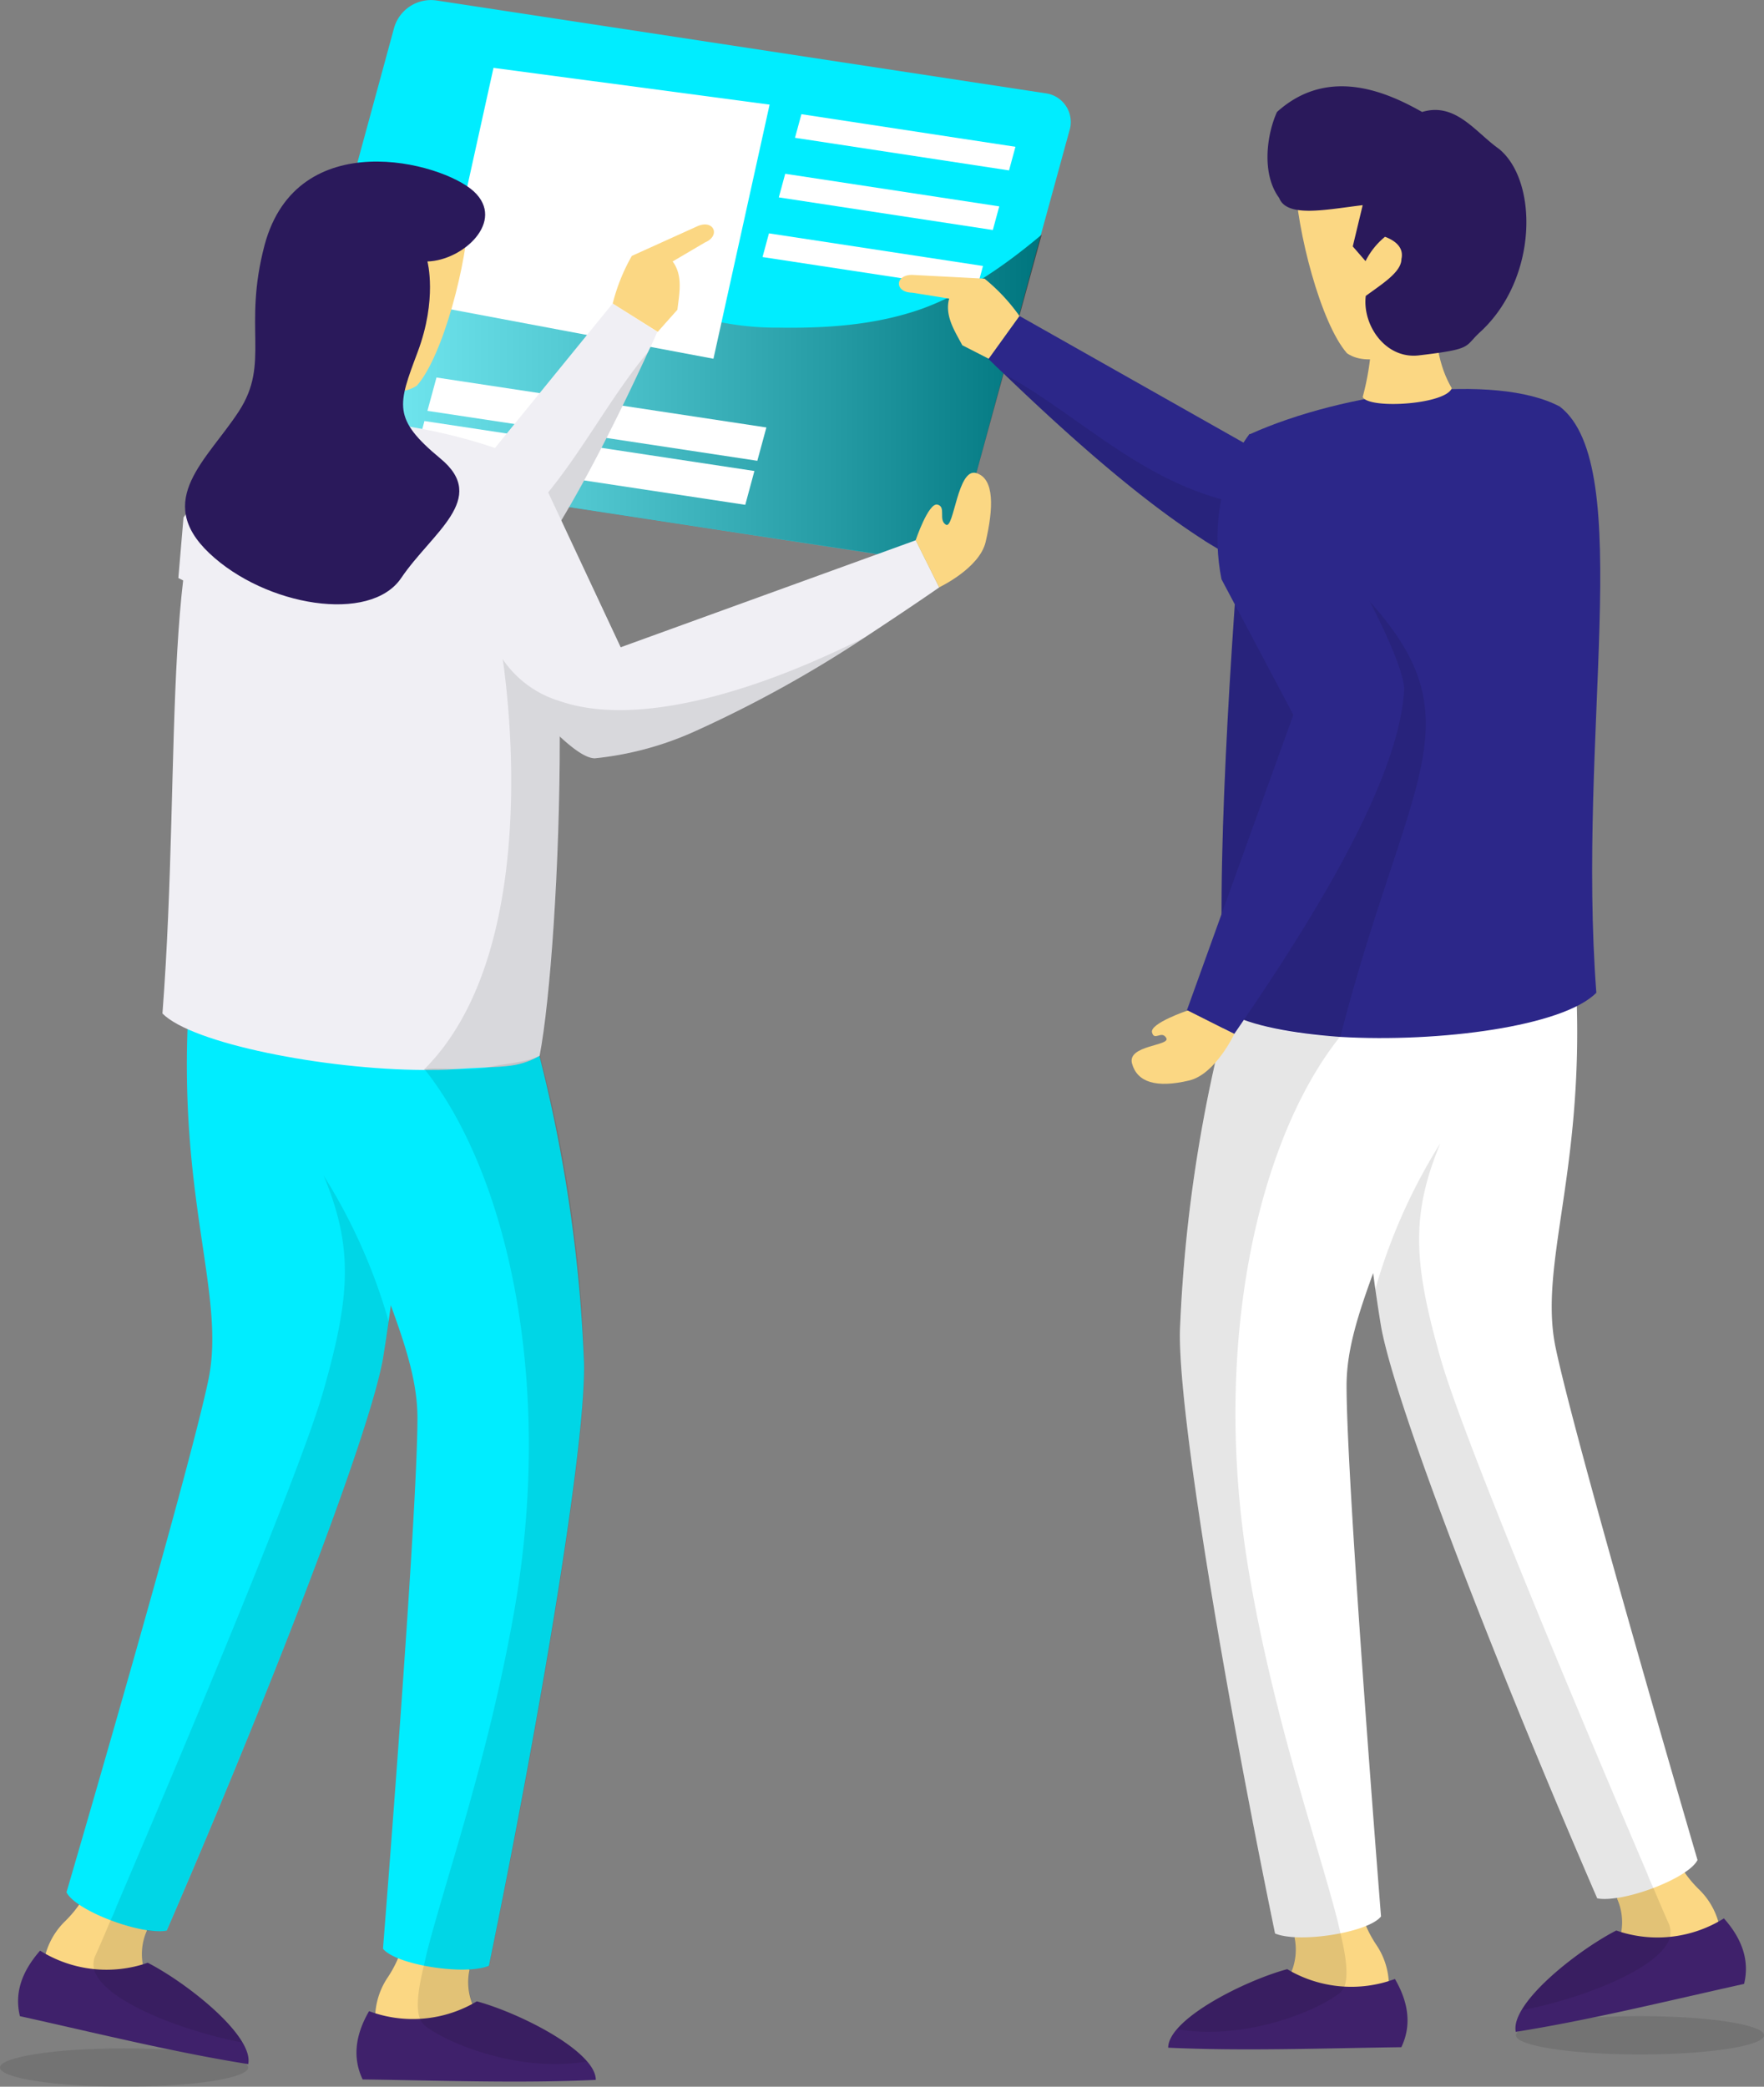 <svg id="Camada_1" data-name="Camada 1" xmlns="http://www.w3.org/2000/svg" xmlns:xlink="http://www.w3.org/1999/xlink" viewBox="0 0 247.25 292.41"><rect x="0" y="0" width="247.25" height="292.41" fill="#808080" stroke="none"/><defs><style>.cls-1{fill:#00edff;}.cls-2,.cls-6{isolation:isolate;}.cls-2{opacity:0.5;fill:url(#Gradiente_sem_nome);}.cls-3{fill:#fff;}.cls-4{fill:#f0eff4;}.cls-5{fill:#fbd783;}.cls-6{opacity:0.1;}.cls-7{fill:#3f216b;}.cls-8{fill:#2a195b;}.cls-9{fill:#2c2789;}</style><linearGradient id="Gradiente_sem_nome" x1="-866.76" y1="345.39" x2="-865.76" y2="345.39" gradientTransform="matrix(106.25, 0, 0, -47.81, 92132.06, 16566.9)" gradientUnits="userSpaceOnUse"><stop offset="0" stop-color="#fff"/><stop offset="0.12" stop-color="#e7e7e7"/><stop offset="0.37" stop-color="#ababab"/><stop offset="0.73" stop-color="#4b4b4b"/><stop offset="1"/></linearGradient></defs><g id="Grupo_1200" data-name="Grupo 1200"><g id="Grupo_1147" data-name="Grupo 1147"><g id="Grupo_1142" data-name="Grupo 1142"><path id="Caminho_1280" data-name="Caminho 1280" class="cls-1" d="M149.9,18.29l-4,14.6L134.55,74.7a5.43,5.43,0,0,1-5.93,3.8l-85.32-13a4.11,4.11,0,0,1-3.57-4.57,3.85,3.85,0,0,1,.13-.66l6.33-23.13L55.25,3.86A5.38,5.38,0,0,1,61.14.06l85.32,13a4.06,4.06,0,0,1,3.6,4.47A3.7,3.7,0,0,1,149.9,18.29Z"/><path id="Caminho_1281" data-name="Caminho 1281" class="cls-2" d="M146,32.89,134.55,74.7a5.41,5.41,0,0,1-5.93,3.79l-85.32-13a4.1,4.1,0,0,1-3.57-4.56,3.85,3.85,0,0,1,.13-.66l6.33-23.14c.52-.31,1-.59,1.54-.87,7.2-3.8,15.39-6.6,23.38-5.1C81.87,33.21,90,42.62,100.66,45.08a40,40,0,0,0,8.38.83c6.85.11,13.77-.36,20.21-2.65C135.42,41,140.92,37.16,146,32.89Z"/><path id="Caminho_1282" data-name="Caminho 1282" class="cls-3" d="M100,50.27,61.75,43.08,69.17,9.51l38.7,5.15Z"/><path id="Caminho_1283" data-name="Caminho 1283" class="cls-3" d="M141.43,23.88l-30-4.57.9-3.31,30,4.57Z"/><path id="Caminho_1284" data-name="Caminho 1284" class="cls-3" d="M139.16,32.23l-30-4.57.9-3.31,30,4.57Z"/><path id="Caminho_1285" data-name="Caminho 1285" class="cls-3" d="M136.88,40.59l-30-4.57.9-3.32,30,4.57Z"/><path id="Caminho_1286" data-name="Caminho 1286" class="cls-3" d="M106.15,64.57l-46.24-7,1.27-4.67,46.24,7Z"/><path id="Caminho_1287" data-name="Caminho 1287" class="cls-3" d="M104.46,70.74l-46.24-7L59.49,59l46.25,7Z"/></g><g id="Grupo_1143" data-name="Grupo 1143"><path id="Caminho_1288" data-name="Caminho 1288" class="cls-4" d="M92.13,46.51c-.41.94-.83,1.86-1.28,2.78-5.59,12.14-11.55,23.6-17.64,32l0,.06C69.79,85.92,66.39,89.57,63,91.85c-2.9,1.67-13.39-1.14-22.88-4.51A124.11,124.11,0,0,1,25,81l.72-8.49L34.3,60.7l.06-.08,23.74,16L85.87,42.53Z"/><path id="Caminho_1289" data-name="Caminho 1289" class="cls-5" d="M85.88,42.53a26.4,26.4,0,0,1,2.68-6.67l9.26-4.19c2.26-.93,3.2,1.38,1,2.3l-4.54,2.67c1.5,2,.92,4.57.67,6.76l-2.76,3.1Z"/><path id="Caminho_1290" data-name="Caminho 1290" class="cls-6" d="M90.85,49.29c-5.59,12.14-11.55,23.6-17.64,32l0,.06C69.79,85.92,66.39,89.56,63,91.85c-2.89,1.67-13.38-1.14-22.88-4.51a51.25,51.25,0,0,1,10.08-2.78C75.44,79.94,79.92,62.46,90.85,49.29Z"/></g><ellipse id="Elipse_243" data-name="Elipse 243" class="cls-6" cx="17.39" cy="289.72" rx="17.39" ry="2.69"/><g id="Grupo_1144" data-name="Grupo 1144"><path id="Caminho_1291" data-name="Caminho 1291" class="cls-5" d="M65.82,276a8.29,8.29,0,0,0,.38,4.8c1,2.79-13.48,3.75-13.48,3.75a10.32,10.32,0,0,1,1.52-7.3c2.34-3.45,2.34-5.93,2.34-5.93Z"/><path id="Caminho_1292" data-name="Caminho 1292" class="cls-1" d="M43.81,135.62c2.38,35.88,14.7,49.2,14.7,63.08s-4.83,74.37-4.83,74.37c1.8,2.27,11.51,3.79,14.85,2.39,7-33.94,13.63-73,13.33-84.57A207,207,0,0,0,71.19,133Z"/><path id="Caminho_1293" data-name="Caminho 1293" class="cls-7" d="M51.73,281.82c-2,3.44-2.3,6.63-.9,9.57,11.24.15,22.19.56,32.68.06,0-4-10.7-9.39-16.68-11A17.53,17.53,0,0,1,51.73,281.82Z"/></g><g id="Grupo_1145" data-name="Grupo 1145"><path id="Caminho_1294" data-name="Caminho 1294" class="cls-5" d="M20.61,270.47a8.24,8.24,0,0,0-.6,4.77c.4,2.94-14,.93-14,.93a10.33,10.33,0,0,1,3-6.84c3-2.9,3.5-5.33,3.5-5.33Z"/><path id="Caminho_1295" data-name="Caminho 1295" class="cls-1" d="M27.69,128.59c-5,35.61,4.35,51.17,1.52,64.76S9.32,265.16,9.32,265.16c1.29,2.6,10.5,6.06,14.05,5.37,13.78-31.79,28.22-68.68,30.29-80.07A207,207,0,0,0,55,131.59Z"/><path id="Caminho_1296" data-name="Caminho 1296" class="cls-7" d="M5.62,273.34c-2.63,3-3.6,6-2.83,9.18,11,2.44,21.61,5.07,32,6.72.82-3.95-8.56-11.37-14.08-14.2A17.57,17.57,0,0,1,5.62,273.34Z"/></g><path id="Caminho_1297" data-name="Caminho 1297" class="cls-4" d="M78.47,103.26c0,18.07-1.34,37-2.83,44.69-3.32,1.87-5.3,1.39-11.92,1.87-1.39.11-2.84.11-4.39.11-13.79-.06-32.39-3.69-36.56-7.91,2.78-36.3-.64-72.17,10.16-80.56,8.92-4.76,28.33-2.62,41.69,3.37,2.62,5,3.69,18.44,3.8,33.41C78.47,99.89,78.47,101.55,78.47,103.26Z"/><path id="Caminho_1298" data-name="Caminho 1298" class="cls-5" d="M43.76,58.92c1.92-3.24,2.3-6.9,2.46-11.05H55a37.7,37.7,0,0,0,1.2,12.29C55.31,61.89,44.62,61.2,43.76,58.92Z"/><path id="Caminho_1299" data-name="Caminho 1299" class="cls-5" d="M44.6,51.39c5.28,2.37,10.6,4.83,13.84,2.64,3.66-4.15,7.06-17.19,7.31-24.51L44.63,28Z"/><path id="Caminho_1300" data-name="Caminho 1300" class="cls-6" d="M82.24,288.87c-9.25,1.59-19.35-2.38-22.81-5.11l0-.05a2.2,2.2,0,0,1-.57-.85c-.57-1.42-.29-4,.57-7.49.17-.74.34-1.54.56-2.39,2.73-10.44,8.68-27.46,12.2-47.88,5.45-31.83-1.19-60.88-12.71-75.3a1.84,1.84,0,0,0,.57-.05c2.89-.12,5.67.39,8.28-.18,2.44-.56,5.21-.61,7.37-1.63a190,190,0,0,1,6.2,42.94c.34,11.58-6.3,50.67-13.33,84.6a8.1,8.1,0,0,1-2.67.46,8.44,8.44,0,0,0,.34,4.82c.23-.11.4-.23.62-.34C71.57,281.72,79.35,285.35,82.24,288.87Z"/><path id="Caminho_1301" data-name="Caminho 1301" class="cls-6" d="M54.49,185.21v.06c-.28,1.87-.56,3.63-.85,5.22-2,11.34-16.51,48.22-30.3,80.05a10.78,10.78,0,0,1-2.78,0,9.14,9.14,0,0,0-.56,4.71c.22-.05.45-.17.68-.22,4.31,2.21,11,7.2,13.27,11.17-7.6-1.41-18.21-5.33-20.42-9.41a3,3,0,0,1-.23-2.61c.34-.74,1.14-2.56,2.21-5.11.29-.62.57-1.25.85-2,7.49-17.53,25.7-60.54,29-72.28,3.8-13.34,4.14-20.09,0-30.07A79.23,79.23,0,0,1,54.49,185.21Z"/><g id="Grupo_1146" data-name="Grupo 1146"><path id="Caminho_1302" data-name="Caminho 1302" class="cls-4" d="M131.65,82.31c-3.47,2.4-7,4.75-10.42,7a169.63,169.63,0,0,1-23.68,13.1h0a45.06,45.06,0,0,1-14.17,3.85c-1.17,0-2.83-1.13-4.86-3a75.61,75.61,0,0,1-7.75-8.55A214.29,214.29,0,0,1,55.16,73l6.1-2.56,13.36-5.62.21-.1L87,90.7l41.37-15Z"/><path id="Caminho_1303" data-name="Caminho 1303" class="cls-5" d="M131.64,82.3s5.64-2.66,6.51-6.35c1.08-4.62,1.3-8.88-1.32-9.66s-3.12,7.9-4.24,7.24.08-2.5-1.19-2.82-3.06,5-3.06,5Z"/></g><path id="Caminho_1304" data-name="Caminho 1304" class="cls-8" d="M59.91,36.64c5-.14,11-5.65,6.51-9.81s-24.77-9.45-29.33,7.49C34,46,37.9,50.83,33.49,57.62s-12,12.46-4.15,19.9S51.9,87.4,56.23,81s12.3-11.12,5.52-16.73-6-7.5-3.21-14.94S59.91,36.64,59.91,36.64Z"/><path id="Caminho_1305" data-name="Caminho 1305" class="cls-6" d="M121.23,89.31a167.6,167.6,0,0,1-23.68,13.1h0a45.06,45.06,0,0,1-14.17,3.85c-1.18,0-2.83-1.12-4.86-3-.06,18.07-1.34,37.05-2.84,44.69-3.31,1.87-5.29,1.39-11.92,1.87-1.39.11-2.83.11-4.38.11l.11-.11c15-15,12.35-46.34,11.28-55.11-.16-1.5-.32-2.35-.32-2.35a14.81,14.81,0,0,0,8,5.88C88.78,101.82,104.93,97.49,121.23,89.31Z"/></g><g id="Grupo_1152" data-name="Grupo 1152"><g id="Grupo_1148" data-name="Grupo 1148"><path id="Caminho_1306" data-name="Caminho 1306" class="cls-9" d="M138.52,50.27c.74.72,1.46,1.43,2.21,2.12,9.63,9.26,19.35,17.77,28.08,23.35l.05.05c4.83,3,9.32,5.2,13.32,6.08,3.3.5,12-5.94,19.66-12.53a123.66,123.66,0,0,0,11.82-11.41l-32.46,8L142.9,44.28Z"/><path id="Caminho_1307" data-name="Caminho 1307" class="cls-5" d="M142.89,44.28A26.24,26.24,0,0,0,138,39.05l-10.16-.53c-2.44,0-2.48,2.45,0,2.49l5.2.83c-.66,2.43.81,4.59,1.84,6.54l3.7,1.89Z"/><path id="Caminho_1308" data-name="Caminho 1308" class="cls-6" d="M140.73,52.4c9.63,9.26,19.35,17.77,28.08,23.35l.05,0c4.83,3,9.32,5.2,13.31,6.09,3.3.5,12.06-5.94,19.67-12.54a51.86,51.86,0,0,0-10.4,1.08C166.25,75.31,155.71,60.67,140.73,52.4Z"/></g><ellipse id="Elipse_244" data-name="Elipse 244" class="cls-6" cx="229.87" cy="285.2" rx="17.39" ry="2.69"/><g id="Grupo_1149" data-name="Grupo 1149"><path id="Caminho_1309" data-name="Caminho 1309" class="cls-5" d="M181.43,271.44a8.29,8.29,0,0,1-.38,4.8c-1,2.79,13.48,3.75,13.48,3.75a10.26,10.26,0,0,0-1.51-7.3c-2.35-3.45-2.35-5.93-2.35-5.93Z"/><path id="Caminho_1310" data-name="Caminho 1310" class="cls-3" d="M203.44,131.1c-2.38,35.88-14.7,49.2-14.7,63.08s4.83,74.37,4.83,74.37c-1.8,2.27-11.51,3.79-14.85,2.39-7-33.93-13.63-73-13.33-84.57a207.37,207.37,0,0,1,10.66-57.91Z"/><path id="Caminho_1311" data-name="Caminho 1311" class="cls-7" d="M195.52,277.31c2,3.43,2.3,6.62.9,9.56-11.24.15-22.19.56-32.68.07,0-4,10.71-9.39,16.68-11A17.6,17.6,0,0,0,195.52,277.31Z"/></g><g id="Grupo_1150" data-name="Grupo 1150"><path id="Caminho_1312" data-name="Caminho 1312" class="cls-5" d="M226.64,266a8.26,8.26,0,0,1,.6,4.78c-.4,2.93,14,.92,14,.92a10.26,10.26,0,0,0-3-6.84c-3-2.9-3.5-5.33-3.5-5.33Z"/><path id="Caminho_1313" data-name="Caminho 1313" class="cls-3" d="M219.57,124.07c5,35.61-4.36,51.17-1.53,64.76s19.89,71.81,19.89,71.81c-1.29,2.6-10.5,6.06-14.05,5.37-13.78-31.79-28.22-68.68-30.29-80.07a207,207,0,0,1-1.37-58.87Z"/><path id="Caminho_1314" data-name="Caminho 1314" class="cls-7" d="M241.63,268.82c2.63,2.95,3.6,6,2.83,9.18-11,2.44-21.61,5.07-32,6.72-.82-3.94,8.57-11.37,14.08-14.2A17.57,17.57,0,0,0,241.63,268.82Z"/></g><path id="Caminho_1315" data-name="Caminho 1315" class="cls-9" d="M223.75,139.11c-4.64,4.72-22,7-35.89,6.19-6.65-.47-12.45-1.55-15.78-3.4-2.16-10.83.24-48.73,1.86-68.6.62-7.43,1.08-12.38,1.24-12.45,13.3-6,34.49-8.67,43.46-3.87C229.39,65.33,221,102.84,223.75,139.11Z"/><path id="Caminho_1316" data-name="Caminho 1316" class="cls-5" d="M203.49,54.4c-1.91-3.24-2.3-6.9-2.46-11h-8.81A37.67,37.67,0,0,1,191,55.64C191.94,57.37,202.63,56.68,203.49,54.4Z"/><path id="Caminho_1317" data-name="Caminho 1317" class="cls-5" d="M202.65,46.87c-5.29,2.37-10.6,4.83-13.84,2.64-3.67-4.15-7.07-17.19-7.31-24.51l21.12-1.51Z"/><path id="Caminho_1318" data-name="Caminho 1318" class="cls-8" d="M207.54,46.46c-2.41,2.16-.86,2.42-8.68,3.34-4.66.54-7.92-4.23-7.43-8.33,2.27-1.67,5-3.34,5-5.17.36-1.58-.81-2.56-2.3-3.12a10.4,10.4,0,0,0-2.73,3.41l-1.79-2.06L191,28.75c-5,.59-10.61,1.82-11.7-1-2.62-3.55-1.63-9.21-.31-12.06,7.29-6.58,15.7-2.62,20.34,0,4.69-1.42,7.48,2.85,10.77,5.17C215.6,25.34,215.58,39,207.54,46.46Z"/><path id="Caminho_1319" data-name="Caminho 1319" class="cls-6" d="M165,284.35c9.25,1.59,19.35-2.38,22.81-5.1l.06-.06a2.45,2.45,0,0,0,.57-.85c.56-1.42.28-4-.57-7.49-.17-.74-.34-1.53-.57-2.38-2.72-10.44-8.68-27.47-12.2-47.89-5.45-31.83,1.19-60.88,12.71-75.29a1.85,1.85,0,0,1-.57-.06,48.05,48.05,0,0,1-8.28-1,34.33,34.33,0,0,1-6.92-2.39,207.09,207.09,0,0,0-6.64,44.54c-.34,11.58,6.3,50.67,13.33,84.6a8.1,8.1,0,0,0,2.67.46,8.44,8.44,0,0,1-.34,4.82c-.23-.11-.4-.23-.63-.34C175.68,277.2,167.91,280.83,165,284.35Z"/><path id="Caminho_1320" data-name="Caminho 1320" class="cls-6" d="M192.76,180.69v.06c.28,1.87.56,3.63.85,5.22,2,11.34,16.51,48.22,30.3,80.06a11.75,11.75,0,0,0,2.78,0,9.2,9.2,0,0,1,.57,4.7c-.23-.05-.46-.17-.68-.22-4.32,2.21-11,7.2-13.28,11.17,7.6-1.41,18.21-5.33,20.42-9.41a3,3,0,0,0,.23-2.61c-.34-.74-1.13-2.56-2.21-5.11-.28-.62-.57-1.25-.85-2-7.49-17.54-25.7-60.55-29-72.29-3.8-13.33-4.14-20.09,0-30.07A79.57,79.57,0,0,0,192.76,180.69Z"/><path id="Caminho_1321" data-name="Caminho 1321" class="cls-6" d="M187.86,145.29c-6.65-.46-12.45-1.54-15.78-3.4-2.16-10.82.23-48.72,1.86-68.6,4.95-1.23,10.51,2.63,18.17,11.14C207.19,101.29,197.14,109.25,187.86,145.29Z"/><g id="Grupo_1151" data-name="Grupo 1151"><path id="Caminho_1322" data-name="Caminho 1322" class="cls-9" d="M196.82,96.55c-.13-5.6-14.48-31.48-21.68-35.75-4.73,6.35-5.11,14.5-3.93,20.37l10.07,19-14.92,41.4,6.64,3.31c8.18-11.87,15.68-23.88,20-34.15l0,0C195.23,105.42,196.6,100.64,196.82,96.55Z"/><path id="Caminho_1323" data-name="Caminho 1323" class="cls-5" d="M173,144.89s-2.64,5.65-6.33,6.52c-4.62,1.09-7.27.24-8-2.37s5.46-2.47,4.8-3.59-1.67.49-2-.78,5-3.07,5-3.07Z"/></g></g></g></svg>